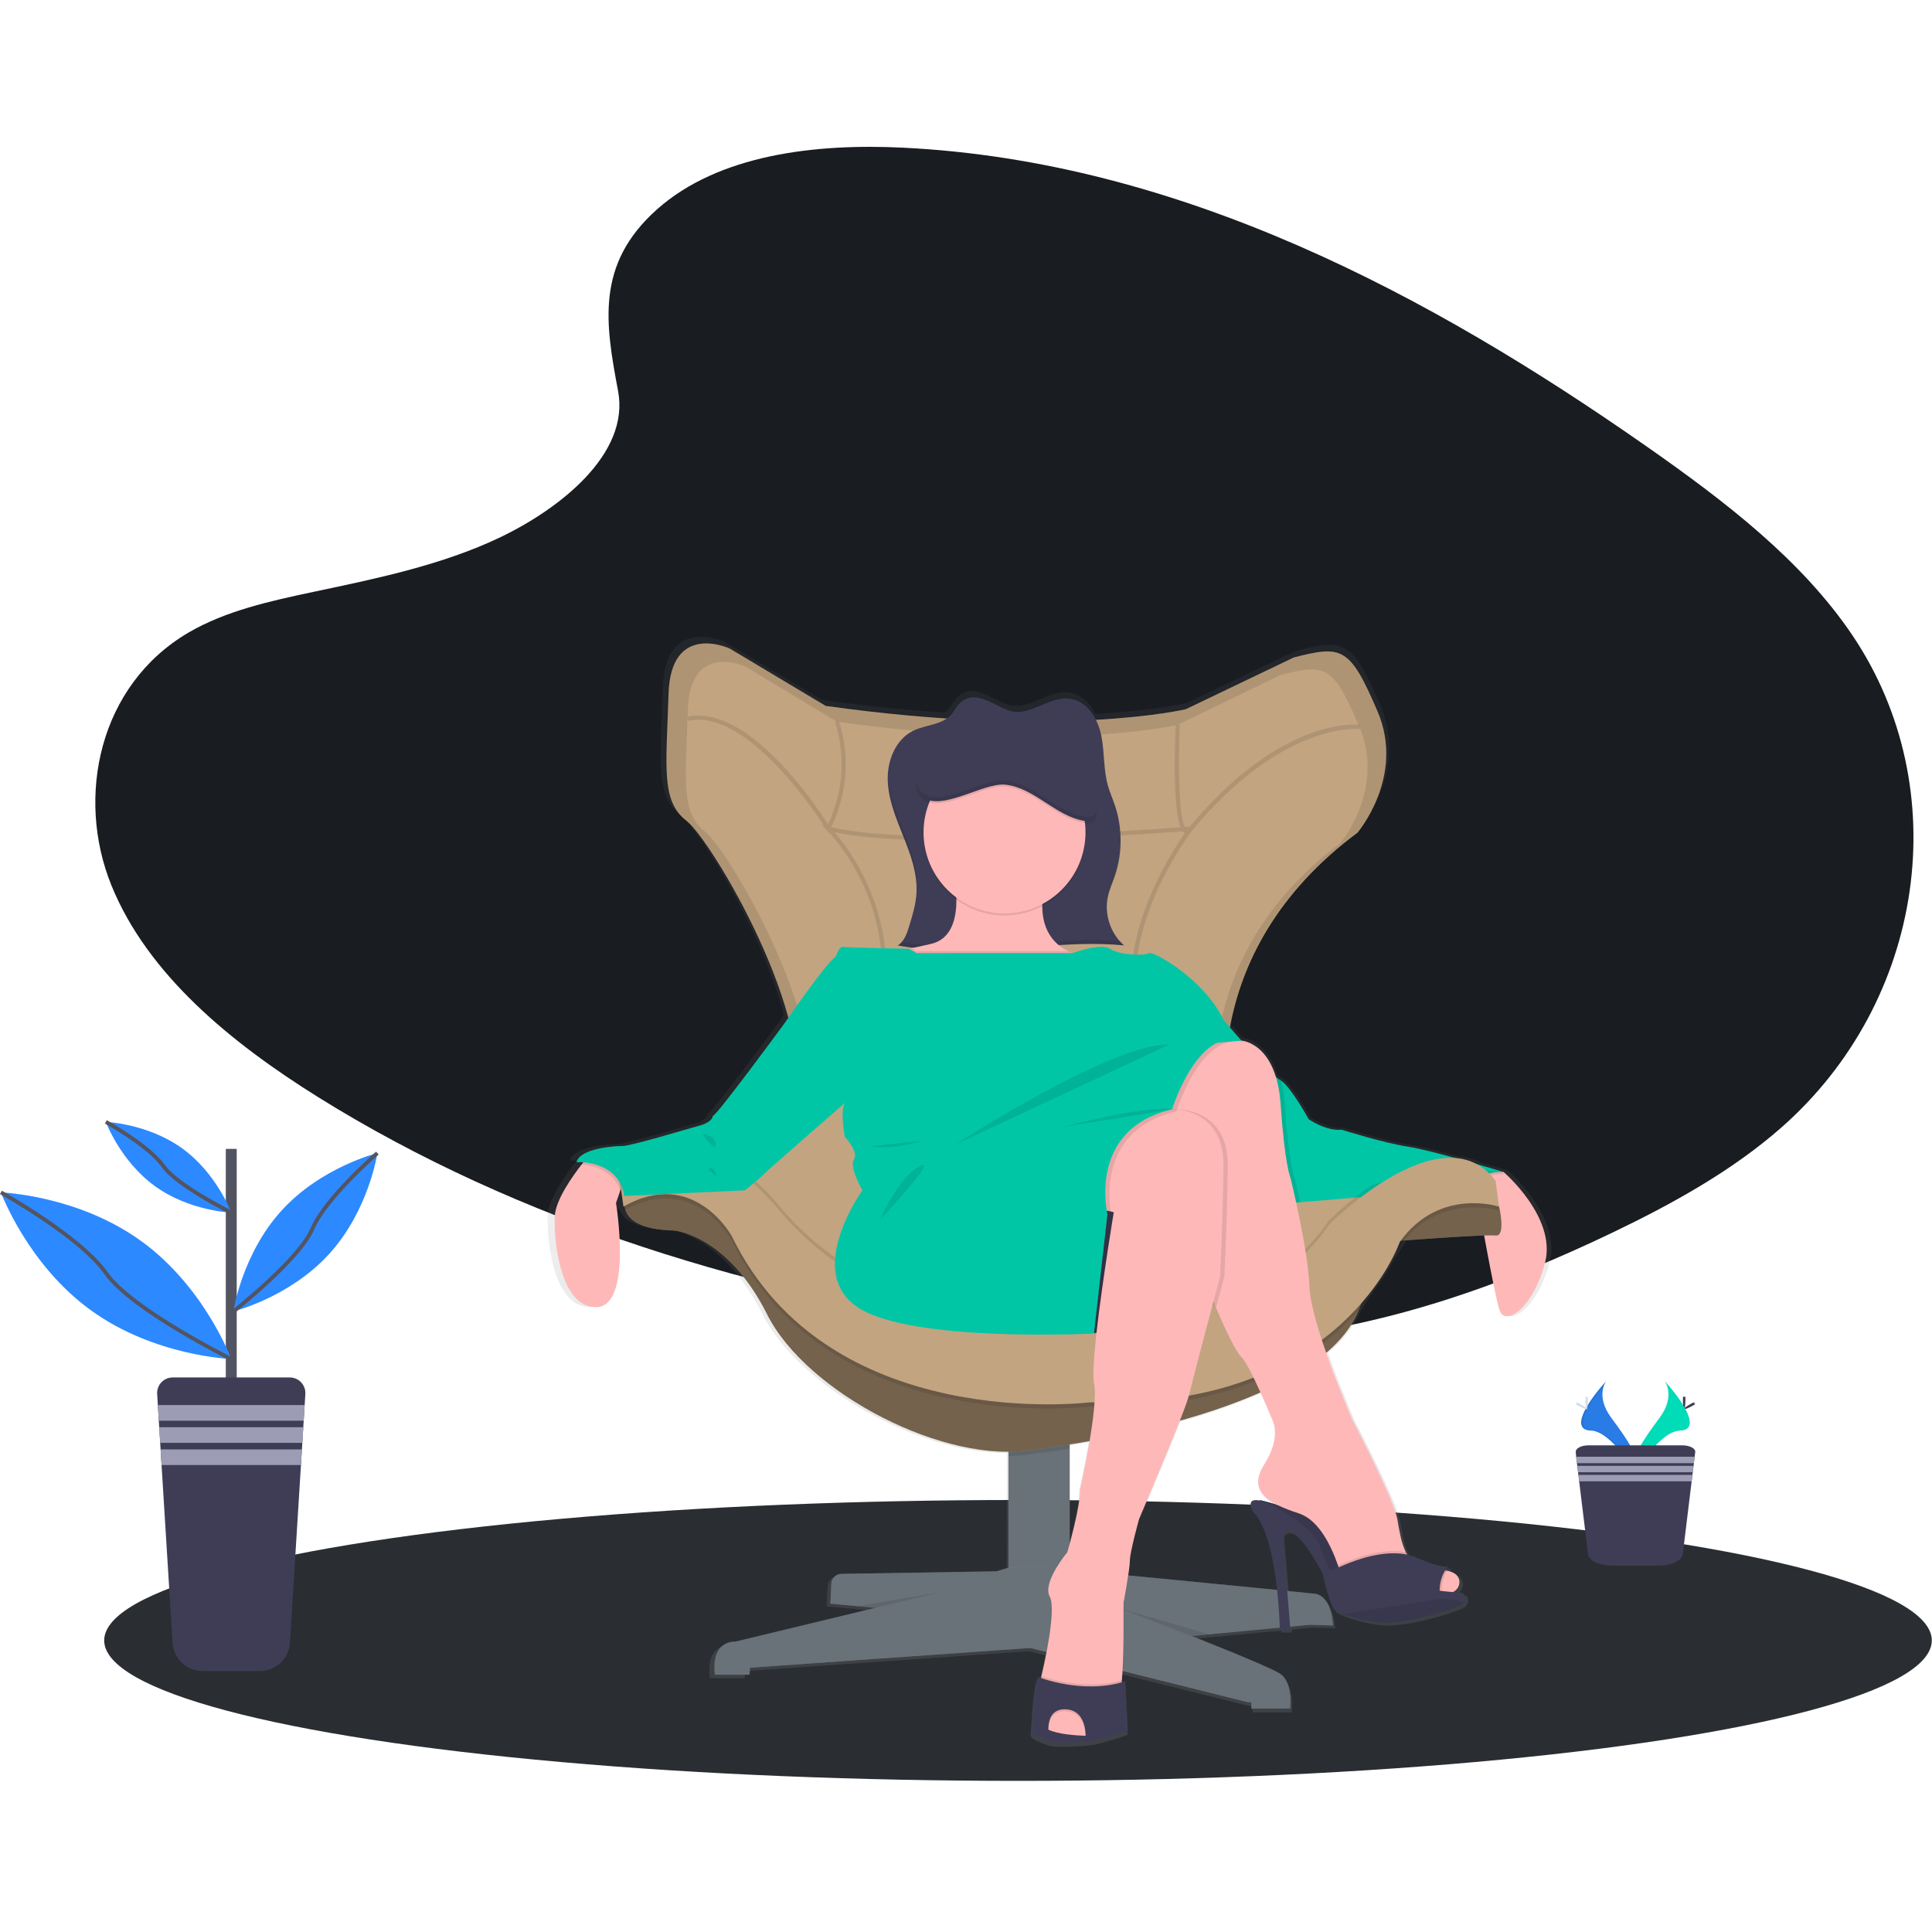 <svg xmlns="http://www.w3.org/2000/svg" width="250" height="250" viewBox="0 0 250 250">
    <defs>
        <linearGradient id="d3fho23kta" x1="50.004%" x2="50.004%" y1="100%" y2="0%">
            <stop offset="0%" stop-color="gray" stop-opacity=".25"/>
            <stop offset="54%" stop-color="gray" stop-opacity=".12"/>
            <stop offset="100%" stop-color="gray" stop-opacity=".1"/>
        </linearGradient>
    </defs>
    <g fill="none" fill-rule="evenodd">
        <g>
            <g>
                <g transform="translate(-595 -201) translate(595 201) translate(0 19)">
                    <path fill="#191C20" d="M84.998 8.107C92.983.995 105.51-.455 116.915.112c35.821 1.779 68.16 19.072 96.12 38.632 10.127 7.08 20.094 14.711 26.666 24.462 13.379 19.851 9.41 47.351-9.203 63.704-6.329 5.563-14.003 9.829-21.891 13.61-14.007 6.716-29.12 12.12-45.025 13.657-11.336 1.094-22.81.204-34.08-1.324-31.487-4.27-62.395-13.714-88.308-29.868-11.363-7.087-22.072-15.895-26.754-27.363-4.681-11.468-1.646-25.97 9.956-32.769 4.798-2.806 10.534-4.074 16.151-5.263 8.266-1.742 16.667-3.483 24.13-7.04 7.711-3.677 16.83-10.791 15.306-18.933-1.64-8.731-2.946-16.406 5.015-23.51z"/>
                    <ellipse cx="131.729" cy="193.271" fill="#2A2E32" fill-rule="nonzero" rx="118.246" ry="18.172"/>
                    <path fill="url(#d3fho23kta)" fill-rule="nonzero" d="M195.11 132.463s-1.518-.46-3.535-1.04c-.882-.465-1.852-.738-2.846-.801-2.38-.654-4.826-1.276-6.15-1.47-3.131-.46-8.661-2.207-8.661-2.207-2.12.184-4.33-1.38-4.33-1.38s-2.287-4.14-3.615-5.05c-.052-.04-.108-.074-.167-.102-.187-.109-.362-.236-.522-.38-1.366-4.453-4.349-4.727-4.503-4.742-.577-.654-1.1-1.256-1.492-1.724 1.537-8.313 6.136-17.594 16.706-25.44 0 0 6.279-7.348 2.63-15.85-3.65-8.503-4.672-8.645-10.946-7.06l-14.181 6.773s-4 .95-11.767 1.388c-.646-1.296-1.651-2.368-3.032-2.701-2.91-.702-5.448 2.345-8.241 1.507-2.132-.64-4.707-3.154-6.801-.719-.296.343-.498.764-.776 1.117-.197.241-.428.452-.687.624-4.761-.313-10.047-.835-15.846-1.649l-12.552-7.492s-7.736-3.602-8.027 5.908c-.291 9.51-1.023 13.975 2.333 16.57 2.433 1.877 10.378 14.72 13.353 25.763-.438.627-.709 1.022-.709 1.022s-8.48 11.5-9.124 11.776c-.042.018-.06.08-.057.175-.125.268-.498.783-1.694 1.114-1.66.46-9.03 2.667-10.045 2.667-1.015 0-5.62.276-6.082 2.117.29-.015.583-.009.873.017l-.221.281c-1.26 1.617-3.379 4.63-3.508 6.692-.187 2.942.644 12.05 5.438 11.957 4.793-.092 2.58-13.612 2.58-13.612l.562-1.651.015-.04.388 2.719c.084-.047.166-.095.248-.135.436 1.324 2.015 2.62 6.483 2.71 0 0 6.91.644 12.072 10.945 4.684 9.353 20.231 18.022 31.607 17.957v15.157l-1.565.46-20.316.349c-.702.01-1.275.564-1.308 1.266l-.124 2.617 5.89.554-18.333 4.416s-3.234-.276-2.674 4.323h4.517l.092-.92 36.677-2.575 2.122.528c-.296 1.55-.595 2.813-.672 3.144l-.022.084s0 .06-.03.17c-.217-.075-.338-.125-.338-.125-.498.567-.784 6.485-.829 7.085-.045.6 2.304 1.32 2.304 1.32 1.064.391 5.196 0 5.196 0 1.366-.079 5.03-1.363 5.03-1.363l-.323-6.485c-.16.053-.319.1-.478.145l.03-.284c.032-.38.06-.788.084-1.209l16.403 4.067h.46v.829h5.07s.46-3.495-1.383-4.6c-1.843-1.104-11.52-4.875-11.52-4.875l2.319-.22 9.241-.877v.248h1.38l-.03-.385 2.565-.25 3.04.093s-.092-3.863-2.395-4.14c-.398-.05-1.707-.18-3.592-.37l-.6-7.281c1.47-2.488 5.254 5.057 5.254 5.057s.015.057.037.152c.182.774 1.03 4.229 1.605 4.624h.017c.32.175.653.327.995.455 1.49.552 3.04.924 4.617 1.107 2.95.371 9.4-1.562 10.614-2.206.203-.102.38-.249.518-.428.41-.582-.072-1.211-.072-1.211l-1.296-.132c1.139-.515 1.358-2.428-.769-2.791-.082-.015-.167-.025-.249-.035.11-.189.239-.366.383-.53-1.107.212-4.057-1.127-4.057-1.127-.426-.184-.869-.324-1.323-.418l-.033-.057c-.044-.082-.087-.167-.126-.249-.637-1.335-.879-2.985-1.097-4.228-.46-2.67-5.851-12.97-5.851-12.97s-1.878-4.29-3.483-8.841c1.908-1.63 3.38-3.45 4.23-5.473l1.581-2.433c1.056-1.35 1.992-2.789 2.799-4.3l1.61-2.474c3-.218 7.932-.562 10.467-.644.726 3.938 1.607 8.5 2.005 9.739.746 2.301 4.517-.368 5.99-6.254 1.472-5.885-5.426-11.783-5.426-11.783zm-56.814 48.53v-12.936c.789-.124 1.657-.27 2.59-.438-.558 3.301-1.244 6.321-1.244 6.321.06 1.615-.846 5.207-1.346 7.053zm29.52-4.073l.478.16c.769.27 1.464.718 2.03 1.306-.791-.562-1.63-1.052-2.508-1.466zm-2.933-11.893s1.107 2.117-1.104 5.612c-1.66 2.622-.675 4.16 1.714 5.346-.786-.27-1.589-.489-2.403-.654l.116.067c-1.945-.425-.995 1.311-.995 1.311 1.933 1.876 2.829 6.614 3.234 10.373-5.074-.497-13.05-1.276-19.495-1.898.11-.643.184-1.291.22-1.943 0-1.104 1.198-5.428 1.198-5.428s3.445-8.022 5.346-12.853c3.595-.98 7.115-2.216 10.535-3.696.888 1.947 1.634 3.763 1.634 3.763z"/>
                    <path fill="#95A1AC" d="M130.495 165.828H138.418V188.507H130.495z"/>
                    <path fill="#000" fill-rule="nonzero" d="M130.495 165.828H138.418V188.507H130.495z" opacity=".3"/>
                    <path fill="#95A1AC" d="M107.575 185.915l-.125 2.592 5.831.548-18.127 4.373s-3.186-.274-2.64 4.281h4.464l.09-.91 36.25-2.553 28.145 7.015h.455v.819h5.01s.455-3.46-1.368-4.553c-1.824-1.092-11.383-4.828-11.383-4.828l15.3-1.458 3.006.092s-.09-3.826-2.369-4.1c-2.278-.273-34.442-3.37-34.442-3.37h-5.177l-1.55.465-20.067.331c-.699.007-1.27.558-1.303 1.256z"/>
                    <path fill="#000" fill-rule="nonzero" d="M138.418 165.828v2.63c-2.853.455-4.644.649-4.644.649-1.082.197-2.18.296-3.279.296v-3.575h7.923z" opacity=".1"/>
                    <path fill="#FFB8B8" fill-rule="nonzero" d="M199.945 144.318c-1.457 5.829-5.191 8.47-5.923 6.192-.661-2.077-2.696-13.57-3.042-15.555-.032-.189-.052-.293-.052-.293l-.363-2.366 3.084.279.92.084s6.831 5.829 5.376 11.66z"/>
                    <path fill="#C2A481" fill-rule="nonzero" d="M81.31 134.68s-3.186 5.372 6.013 5.554c0 0 6.831.637 11.94 10.838 5.11 10.202 23.227 19.582 34.52 17.488 0 0 37.812-4.08 42.331-18.851l3.12-8.017s12.935-.995 14.298-.821c1.364.174.456-3.732.456-3.732l-3.371-2.457-8.015 1.365-9.107 8.378-28.428 13.388-27.415-3.917s-21.677-13.93-21.858-14.573c-.182-.641-8.744-6.467-8.744-6.467l-5.74 1.823z"/>
                    <path fill="#FFB8B8" fill-rule="nonzero" d="M80.995 131.565v1.368l-.724 2.1-.557 1.634s2.184 13.39-2.55 13.48c-4.734.09-5.552-8.928-5.37-11.839.129-2.042 2.223-5.024 3.467-6.624.53-.686.906-1.12.906-1.12l4.828 1z"/>
                    <path fill="#000" fill-rule="nonzero" d="M107.575 185.915l-.125 2.592 5.831.548-18.127 4.373s-3.186-.274-2.64 4.281h4.464l.09-.91 36.25-2.553 28.145 7.015h.455v.819h5.01s.455-3.46-1.368-4.553c-1.824-1.092-11.383-4.828-11.383-4.828l15.3-1.458 3.006.092s-.09-3.826-2.369-4.1c-2.278-.273-34.442-3.37-34.442-3.37h-5.177l-1.55.465-20.067.331c-.699.007-1.27.558-1.303 1.256z" opacity=".3"/>
                    <path fill="#000" fill-rule="nonzero" d="M81.31 134.68s-3.186 5.372 6.013 5.554c0 0 6.831.637 11.94 10.838 5.11 10.202 23.227 19.582 34.52 17.488 0 0 37.812-4.08 42.331-18.851l3.12-8.017s12.935-.995 14.298-.821c1.364.174.456-3.732.456-3.732l-3.371-2.457-8.015 1.365-9.107 8.378-28.428 13.388-27.415-3.917s-21.677-13.93-21.858-14.573c-.182-.641-8.744-6.467-8.744-6.467l-5.74 1.823z" opacity=".4"/>
                    <path fill="#C2A481" fill-rule="nonzero" d="M185.326 133.274l-7.791 8.706c-18.612 21.542-53.67 13.552-65.92 11.84-12.252-1.71-18.518-20.397-18.518-20.397.465.05.934.03 1.393-.057 2.062-.354 5.928-2.06 8.18-9.645 3.173-10.696-10.533-33.955-13.852-36.522-3.318-2.567-2.597-6.99-2.308-16.418.289-9.428 7.925-5.856 7.925-5.856l12.408 7.418c30.44 4.281 46.6.428 46.6.428l13.992-6.704c6.204-1.57 7.214-1.428 10.821 6.99 3.607 8.418-2.597 15.694-2.597 15.694-20.918 15.55-18.176 36.816-14.86 44.654 2.238 5.287 12.582 3.389 19.101 1.585 3.162-.863 5.426-1.716 5.426-1.716z"/>
                    <path fill="#000" fill-rule="nonzero" d="M185.326 133.274l-7.791 8.706c-18.612 21.542-53.67 13.552-65.92 11.84-12.252-1.71-18.518-20.397-18.518-20.397.465.05.934.03 1.393-.057 2.062-.354 5.928-2.06 8.18-9.645 3.173-10.696-10.533-33.955-13.852-36.522-3.318-2.567-2.597-6.99-2.308-16.418.289-9.428 7.925-5.856 7.925-5.856l12.408 7.418c30.44 4.281 46.6.428 46.6.428l13.992-6.704c6.204-1.57 7.214-1.428 10.821 6.99 3.607 8.418-2.597 15.694-2.597 15.694-20.918 15.55-18.176 36.816-14.86 44.654 2.238 5.287 12.582 3.389 19.101 1.585 3.162-.863 5.426-1.716 5.426-1.716z" opacity=".1"/>
                    <path fill="#C2A481" fill-rule="nonzero" d="M182.592 132.719l-7.376 8.326c-17.624 20.63-50.823 12.977-62.437 11.338-11.615-1.64-17.533-19.537-17.533-19.537.44.047.883.029 1.316-.055 1.955-.338 5.615-1.973 7.746-9.234 3.005-10.249-9.972-32.517-13.114-34.975-3.142-2.458-2.465-6.686-2.187-15.696.28-9.01 7.515-5.602 7.515-5.602l11.75 7.094c28.825 4.097 44.128.41 44.128.41l13.252-6.422c5.875-1.493 6.83-1.366 10.246 6.694 3.415 8.06-2.458 15.03-2.458 15.03-19.81 14.885-17.216 35.253-14.064 42.766 2.114 5.062 11.913 3.234 18.087 1.517 2.987-.836 5.129-1.654 5.129-1.654z"/>
                    <path fill="#00DCB8" d="M194.57 132.66s-3.279-.274-3.642 2.002l-22.68 1.905-5.639.463-5.97-20.958-1.137-3.997 2.824.91s1.045 1.244 2.35 2.716c1.836 2.08 4.192 4.655 4.936 5.025.058.03.113.064.164.102 1.311.9 3.57 5 3.57 5s2.186 1.55 4.283 1.366c0 0 5.473 1.729 8.56 2.187 3.087.457 12.38 3.278 12.38 3.278z"/>
                    <path fill="#000" fill-rule="nonzero" d="M182.592 132.719l-7.376 8.326c-17.624 20.63-50.823 12.977-62.437 11.338-11.615-1.64-17.533-19.537-17.533-19.537.44.047.883.029 1.316-.055 1.607 1.336 3.087 2.819 4.42 4.428 12.844 15.211 32.339 14.209 32.339 14.209s28.234 3.368 38.617-12.48c1.714-1.674 3.56-3.207 5.52-4.585 2.992-.826 5.134-1.644 5.134-1.644z" opacity=".1"/>
                    <path fill="#000" fill-rule="nonzero" d="M194.57 132.66s-3.279-.274-3.642 2.002l-22.68 1.905-5.639.463-5.97-20.958-1.137-3.997 2.824.91s1.045 1.244 2.35 2.716c1.836 2.08 4.192 4.655 4.936 5.025.058.03.113.064.164.102 1.311.9 3.57 5 3.57 5s2.186 1.55 4.283 1.366c0 0 5.473 1.729 8.56 2.187 3.087.457 12.38 3.278 12.38 3.278z" opacity=".1"/>
                    <path fill="#000" fill-rule="nonzero" d="M194.843 132.933s-3.278-.274-3.642 2.002l-.22.02c-.033-.189-.053-.293-.053-.293l-.363-2.366 3.084.279 1.194.358z" opacity=".1"/>
                    <path fill="#000" fill-rule="nonzero" d="M175.776 150.622c-5.473 6.035-15.895 13.01-34.716 12.38 0 0-33.88 4.284-46.361-21.492 0 0-4.83-8.856-13.781-3.96l-.249.134-.547-3.826s8.015-10.749 20.856 4.463c12.84 15.211 32.338 14.209 32.338 14.209s28.236 3.368 38.62-12.48c0 0 14.676-14.844 21.586-5.737l.376 2.764.082.607s-7.199-2.37-12.283 3.823l-5.92 9.115z" opacity=".1"/>
                    <path fill="#C2A481" fill-rule="nonzero" d="M80.127 133.31s8.015-10.745 20.858 4.464c1.463 1.735 3.08 3.334 4.83 4.778 12.382 10.21 27.503 9.438 27.503 9.438s28.234 3.37 38.617-12.478c0 0 14.677-14.845 21.587-5.738l.456 3.37s-7.737-2.567-12.841 4.548c0 0-7.378 21.858-40.077 20.766 0 0-33.88 4.28-46.361-21.495 0 0-4.918-9.018-14.025-3.826l-.547-3.826z"/>
                    <path fill="#000" fill-rule="nonzero" d="M153.95 87.963l-.656.052c-.7-1.378-.876-7.463-.622-13.212l-.545-.022c-.12 2.704-.376 10.741.64 13.274-6.434.477-35.006 2.42-45.2-.015 3.528-7.448.983-13.7.955-13.764l-.497.212c.025.062 2.45 6.007-.873 13.184-1.66-2.597-10.428-15.625-18.234-13.93l.117.534c7.214-1.572 15.684 10.67 17.545 13.513l-.334-.085.722.696.248.391.048-.094c1.313 1.412 7.166 8.305 6.848 18.557-.09 2.898 1.826 5.497 5.54 7.522 4.169 2.274 9.843 3.458 14.945 3.458 4.092 0 7.818-.761 10.1-2.334 1.838-1.266 2.661-3.01 2.385-5.047-1.51-11.117 7.085-22.27 7.229-22.455 11.766-14.082 21.47-13.072 21.567-13.062l.067-.542c-.418-.05-10.05-1.078-21.995 13.169zm-7.423 22.962c.25 1.846-.472 3.369-2.151 4.525-4.896 3.37-17.247 2.789-24.476-1.151-2.455-1.341-5.358-3.645-5.253-7.028.3-9.731-4.851-16.505-6.662-18.574 10.86 2.293 39.254.32 45.072-.117.072.094.166.168.274.216-1.903 2.704-8.134 12.41-6.804 22.13zM144.978 189.144L156.468 192.478 154.177 192.697zM113.281 189.052L121.57 187.05 110.998 188.838zM80.995 131.565v1.368l-.724 2.1c-.965-2.647-3.604-3.234-5.015-3.351.53-.687.906-1.12.906-1.12l4.833 1.003z" opacity=".1"/>
                    <path fill="#00DCB8" d="M94.291 125.828l-2.002-.455s-.092.819-1.742 1.274c-1.649.455-8.925 2.642-9.928 2.642-1.002 0-5.557.273-6.012 2.094 0 0 5.376-.363 6.194 4.373l15.575-.729-2.085-9.199z"/>
                    <path fill="#000" fill-rule="nonzero" d="M94.291 125.828l-2.002-.455s-.092.819-1.742 1.274c-1.649.455-8.925 2.642-9.928 2.642-1.002 0-5.557.273-6.012 2.094 0 0 5.376-.363 6.194 4.373l15.575-.729-2.085-9.199z" opacity=".1"/>
                    <path fill="#3F3D56" fill-rule="nonzero" d="M162.923 175.102s4.575 2.612 6.318 5.14c1.205 1.817 2.285 3.715 3.234 5.678 0 0 3.416 1.493.923-3.935s-10.475-6.883-10.475-6.883z"/>
                    <path fill="#3F3D56" fill-rule="nonzero" d="M162.923 175.102s4.575 2.612 6.318 5.14c1.205 1.817 2.285 3.715 3.234 5.678 0 0 3.416 1.493.923-3.935s-10.475-6.883-10.475-6.883z"/>
                    <path fill="#000" fill-rule="nonzero" d="M162.923 175.102s4.575 2.612 6.318 5.14c1.205 1.817 2.285 3.715 3.234 5.678 0 0 3.416 1.493.923-3.935s-10.475-6.883-10.475-6.883z" opacity=".1"/>
                    <path fill="#3F3D56" fill-rule="nonzero" d="M123.948 72.264c-.291.34-.498.746-.764 1.104-1.16 1.44-3.343 1.378-5.005 2.187-2.274 1.107-3.373 3.843-3.308 6.373.064 2.53 1.067 4.925 2.007 7.276.94 2.35 1.846 4.803 1.712 7.328-.08 1.493-.523 2.946-.963 4.376-.286.925-.632 1.933-1.463 2.43 2.489.446 5.01.689 7.537.727 7.254.112 14.51-1.456 21.73-.734-1.77-1.604-2.558-4.025-2.073-6.363.202-.906.587-1.757.888-2.635 1-2.95 1.01-6.147.028-9.104-.294-.873-.672-1.719-.92-2.605-.573-2.06-.421-4.25-.83-6.348-.407-2.097-1.631-4.29-3.708-4.793-2.876-.694-5.383 2.32-8.147 1.492-2.107-.632-4.65-3.124-6.721-.711z"/>
                    <g fill="#000" fill-rule="nonzero" opacity=".1">
                        <path d="M29.393 13.022c.528-1.565.78-3.21.746-4.863-.026 1.469-.277 2.924-.746 4.316-.301.878-.689 1.741-.888 2.634-.117.542-.163 1.096-.137 1.65.013-.37.06-.74.137-1.102.199-.906.587-1.757.888-2.635zM3.744 14.428c.067-2.44-.811-4.814-1.722-7.087C1.09 5.007.097 2.627.02.127v.497C.085 3.152 1.087 5.55 2.025 7.898c.84 2.097 1.654 4.291 1.719 6.53zM29.993 21.425c-7.028-.584-14.088.89-21.145.784-2.346-.038-4.687-.25-7.002-.637-.153.18-.334.333-.535.455 2.489.446 5.01.689 7.537.727 7.254.112 14.508-1.458 21.727-.747-.207-.18-.401-.375-.582-.582z" transform="translate(114.925 81.343)"/>
                    </g>
                    <path fill="#3F3D56" fill-rule="nonzero" d="M135.376 204.507l6.005 1.107-.413.717s-4.085.388-5.137 0c-1.052-.388-.455-1.824-.455-1.824zM141.562 153.55s24.9-7.851 23.99-12.86c-.91-5.01-23.022-6.22-23.99-4.934-.967 1.286 0 17.794 0 17.794z"/>
                    <path fill="#000" fill-rule="nonzero" d="M141.562 153.55s24.9-7.851 23.99-12.86c-.91-5.01-23.022-6.22-23.99-4.934-.967 1.286 0 17.794 0 17.794z" opacity=".2"/>
                    <path fill="#FFB8B8" fill-rule="nonzero" d="M141.562 104.878l-4.726 4.192-6.013 1.092-10.838-1.366-6.102-4.192s1.077-.236 4.1-.91l2.457-.545c4.92-1.094 2.916-9.204 2.916-9.204s13.48-7.194 11.751 1.913c-.943 4.963 1.06 7.194 3.08 8.21 1.055.506 2.205.782 3.375.81z"/>
                    <circle cx="129.985" cy="88.988" r="10.478" fill="#000" fill-rule="nonzero" opacity=".1"/>
                    <circle cx="129.985" cy="88.714" r="10.478" fill="#FFB8B8" fill-rule="nonzero"/>
                    <path fill="#000" fill-rule="nonzero" d="M141.562 104.878l-4.726 4.192-6.013 1.092-10.838-1.366-6.102-4.192s1.077-.236 4.1-.91l.636.366h19.568c1.054.509 2.205.788 3.375.818z" opacity=".1"/>
                    <path fill="#00DCB8" d="M128.082 104.333h10.721s3.67-1.368 4.854-.547c1.184.821 4.554.91 5.01.547.455-.363 7.194 3.378 9.654 8.652l-8.744 6.915-37.98 15.127s-1.741-3.007-1.095-4.007c.647-1-1.184-2.91-1.184-2.91s-.636-3.371 0-4.371l-8.015-10.02s5.558-8.107 6.834-8.925c0 0 .455-1.344.91-1.264.455.08 8.577.249 8.577.249l.995.562 9.463-.008z"/>
                    <path fill="#000" fill-rule="nonzero" d="M128.082 104.333h10.721s3.67-1.368 4.854-.547c1.184.821 4.554.91 5.01.547.455-.363 7.194 3.378 9.654 8.652l-.908.719-7.836 6.196-37.98 15.127s-1.741-3.007-1.095-4.007c.647-1-1.184-2.91-1.184-2.91s-.636-3.371 0-4.371l-8.015-10.02s5.558-8.107 6.834-8.925c0 0 .455-1.344.91-1.264.455.08 8.577.249 8.577.249l.995.562 9.463-.008z" opacity=".1"/>
                    <path fill="#00DCB8" d="M104.674 112.711l-3.37.995s-8.379 11.394-9.015 11.667c-.637.274 4.097 9.654 4.097 9.654s1.639-1.276 2.46-2.094c.82-.819 10.472-9.204 10.472-9.204l-4.644-11.018z"/>
                    <path fill="#000" fill-rule="nonzero" d="M104.674 112.711l-3.37.995s-8.379 11.394-9.015 11.667c-.637.274 4.097 9.654 4.097 9.654s1.639-1.276 2.46-2.094c.82-.819 10.472-9.204 10.472-9.204l-4.644-11.018zM168.249 136.567l-5.64.463-5.97-20.958 4.038-.37c1.835 2.08 4.191 4.654 4.935 5.024.058.03.113.064.164.102.252 1 .41 2.023.47 3.053.548 7.96 1.274 9.52 1.274 9.52s.313 1.283.729 3.166z" opacity=".1"/>
                    <path fill="#FFB8B8" fill-rule="nonzero" d="M187.192 187.124c-.155-.022-.369-.044-.63-.07l-.249-.022c-3.315-.288-12.405-.729-12.405-.729-.176-.803-.394-1.597-.654-2.378-.035-.112-.075-.228-.115-.345-.855-2.488-2.47-5.9-5.062-6.747-4.189-1.365-6.647-2.915-4.46-6.378 2.186-3.462 1.092-5.555 1.092-5.555s-3.027-7.375-4.062-8.286c-.612-.54-2.127-3.567-3.286-6.395-.112-.274-.224-.55-.326-.821-.652-1.664-1.13-3.157-1.16-3.898-.084-1.918-3.524-17.863-4.109-20.56l-.082-.388s0-.045-.022-.127c-.16-.975-1.03-7.41 3.393-8.256l5.592-.515c.186.015 4.525.416 5.06 8.21.547 7.96 1.273 9.52 1.273 9.52s2.279 9.203 2.46 14.116c.182 4.913 5.6 17.306 5.6 17.306s5.328 10.199 5.786 12.843c.216 1.244.453 2.876 1.082 4.2.04.084.082.166.124.248.71 1.33 1.868 2.289 3.896 2.11.31-.025.62-.025.93 0 .133.008.265.024.396.047 2.537.43 1.691 3.112-.062 2.87z"/>
                    <path fill="#000" fill-rule="nonzero" d="M158.878 131.918c-.092 7.662-.455 14.313-.455 14.313s-.458 1.704-1.065 3.98c-.81-1.99-1.45-3.858-1.492-4.726-.097-2.08-4.202-20.933-4.202-20.933s0-.045-.022-.127l.567.127s6.749-.296 6.67 7.366z" opacity=".1"/>
                    <path fill="#FFB8B8" fill-rule="nonzero" d="M158.32 131.918c-.091 7.662-.454 14.313-.454 14.313s-.351 1.309-.844 3.167c-1.08 4.062-2.85 10.756-3.164 12.134-.455 1.99-6.467 16.028-6.467 16.028s-1.187 4.283-1.187 5.375c0 1.092-.82 5.473-.82 5.473v3.915s0 3.66-.215 6.102l-.057.563c-.092.776-.209 1.355-.366 1.532-.634.731-3.368 5.102-3.368 5.102s-.353 0-.895-.013c-1.244-.037-3.503-.186-4.814-.783-.385-.138-.713-.4-.93-.746-.667-1.331-.249-4.523-.07-5.675.04-.268.07-.427.07-.427s0-.03.022-.085c.212-.888 2.018-8.582 1.072-10.298-.995-1.821 2.279-5.737 2.279-5.737s1.729-5.923 1.64-8.107c0 0 2.46-10.749 1.82-13.753-.191-.908-.037-3.277.271-6.147.4-3.66 1.05-8.135 1.555-11.418.41-2.68.726-4.567.726-4.567s-.151-.048-.393-.102c-.631-.145-1.888-.336-2.614.191-.995.73-.64-7.741-.64-7.741l8.098-6.333 3.09.671c.208-.006.418.002.626.023 1.68.149 6.105 1.126 6.03 7.343z"/>
                    <path fill="#3F3D56" fill-rule="nonzero" d="M189.36 188.34c-.136.179-.31.324-.512.424-1.199.639-7.574 2.552-10.49 2.186-1.556-.183-3.085-.551-4.555-1.097-.341-.126-.674-.277-.995-.45h-.014c-.57-.38-1.408-3.813-1.59-4.577-.02-.097-.035-.152-.035-.152s-3.731-7.463-5.191-5.007l.995 12.206h-1.366s-.182-12.117-3.552-15.395c0 0-.975-1.786 1.092-1.274s7.015 3.826 7.562 5.739c.382 1.168.882 2.294 1.492 3.36.389.707.687 1.192.687 1.192l13.393 1.353 3.003.301s.482.615.077 1.192z"/>
                    <path fill="#000" fill-rule="nonzero" d="M189.36 188.34c-.136.179-.31.324-.512.424-1.199.639-7.574 2.552-10.49 2.186-1.556-.183-3.085-.551-4.555-1.097-.341-.126-.674-.277-.995-.45h-.014c2.927-.522 9.395-1.577 13.554-1.493 1.276.01 2.339.15 3.013.43zM186.286 186.567c0 .15 0 .306.015.468-3.316-.289-12.405-.729-12.405-.729-.202-.927-.458-1.84-.77-2.736 2.394-1.097 5.822-2.279 8.774-1.727.695 1.46 1.869 2.55 4.02 2.358.31-.024.621-.024.93 0-.373.733-.567 1.544-.564 2.366z" opacity=".1"/>
                    <path fill="#000" fill-rule="nonzero" d="M186.56 186.838v.217l-.25-.023c-3.315-.288-12.405-.729-12.405-.729-.175-.803-.393-1.597-.654-2.378 2.358-1.1 5.801-2.323 8.784-1.823.709 1.33 1.868 2.289 3.895 2.11.31-.025.621-.025.93 0 .133.008.265.024.396.047-.456.783-.697 1.673-.696 2.58z" opacity=".1"/>
                    <path fill="#3F3D56" fill-rule="nonzero" d="M186.286 186.838c-.001.354.028.707.087 1.055h-.03l-12.54 1.96c-.341-.126-.674-.277-.995-.45h-.014c-.57-.38-1.408-3.813-1.59-4.577.289-.157.627-.333 1.007-.523 2.722-1.36 7.57-3.29 11.162-1.72 0 0 2.916 1.325 4.008 1.116-.005-.01-1.085 1.107-1.095 3.14z"/>
                    <path fill="#000" fill-rule="nonzero" d="M145.114 198.98c-.092.776-.209 1.356-.365 1.532-.635.732-3.368 5.102-3.368 5.102s-.359 0-.908-.012c-.073-1.177-.52-3.117-2.645-3.16-1.679-.032-2.117 1.232-2.169 2.376-.385-.137-.712-.4-.93-.746-.667-1.33-.249-4.522-.07-5.674 1.197.415 5.87 1.863 10.455.582z" opacity=".1"/>
                    <path fill="#000" fill-rule="nonzero" d="M145.172 198.418l-.058.562c-.092.776-.209 1.356-.365 1.532-.635.732-3.368 5.102-3.368 5.102s-.354 0-.896-.012c.017-.96-.152-3.654-2.657-3.706-1.955-.038-2.238 1.684-2.169 2.922-.385-.137-.712-.4-.93-.746-.667-1.33-.249-4.522-.07-5.674.04-.269.07-.428.07-.428s0-.03.022-.084c1.334.45 5.93 1.81 10.42.532z" opacity=".1"/>
                    <path fill="#3F3D56" fill-rule="nonzero" d="M134.366 198.01s5.783 2.32 11.248.545l.329 6.42s-5.249 1.84-5.473 1.244c0 0 .408-3.98-2.642-4.037-3.05-.058-2.005 4.161-2.005 4.161s-2.32-.716-2.276-1.308c.045-.592.334-6.465.819-7.025z"/>
                    <path fill="#000" fill-rule="nonzero" d="M161.18 115.92c-5.18-1.547-8.344 7.055-8.881 8.647-.055.16-.083.249-.083.249-.156.035-.313.072-.462.114-8.926 2.341-8.388 10.448-8.033 12.809-.631-.144-1.888-.336-2.614.191-.995.73-.64-7.74-.64-7.74l8.108-6.31 3.09.672s0-.045-.023-.127c-.16-.975-1.03-7.41 3.393-8.256l5.592-.515.552.266z" opacity=".1"/>
                    <path fill="#00DCB8" d="M113.418 130.565l-1.821 4.462s-7.56 10.475-.637 15.12c6.923 4.644 30.597 3.403 30.597 3.403l1.742-15.423s-2.647-11.013 8.365-13.575c0 0 3.256-10.6 8.955-8.895l-10.873-5.495-14.925 5.557-12.662 6.83-8.741 8.016z"/>
                    <path fill="#000" fill-rule="nonzero" d="M113.418 130.565l-1.821 4.462s-7.56 10.475-.637 15.12c6.923 4.644 30.597 3.403 30.597 3.403l1.742-15.423s-2.647-11.013 8.365-13.575c0 0 3.256-10.6 8.955-8.895l-10.873-5.495-14.925 5.557-12.662 6.83-8.741 8.016z" opacity=".1"/>
                    <path fill="#000" fill-rule="nonzero" d="M113.873 138.853s2.279-5.395 5.102-6.935c2.824-1.54-5.102 6.935-5.102 6.935zM123.62 129.104s20.31-13.206 27.688-12.935l-27.689 12.935zM130.07 82.806c3.77.373 6.5 4.08 10.238 4.684.316.074.646.056.95-.052.956-.42.64-1.841.17-2.771l-2.122-4.187c-.522-1.03-1.07-2.09-1.953-2.836-.746-.622-1.654-.995-2.57-1.28-3.596-1.167-7.651-1.461-11.067.158-1.92.913-7.094 5.592-4.385 7.844 2.428 2.02 7.89-1.844 10.739-1.56z" opacity=".1"/>
                    <path fill="#3F3D56" fill-rule="nonzero" d="M130.07 82.532c3.77.373 6.5 4.082 10.238 4.684.316.075.646.056.95-.052.956-.42.64-1.84.17-2.771l-2.122-4.187c-.522-1.03-1.07-2.09-1.953-2.835-.746-.622-1.654-.995-2.57-1.281-3.596-1.165-7.651-1.46-11.067.159-1.92.913-7.094 5.592-4.385 7.843 2.428 2.02 7.89-1.843 10.739-1.56z"/>
                    <path fill="#000" fill-rule="nonzero" d="M112.455 129.353c2.306.26 4.64.005 6.836-.746M90.866 127.664s1.741.249 1.741 1.443-1.741-1.443-1.741-1.443zM91.731 132.294s.319-.555.866.497c.547 1.052-.866-.497-.866-.497zM141.259 86.617c-.305.108-.635.127-.95.055-3.732-.605-6.468-4.311-10.24-4.687-2.85-.284-8.31 3.58-10.74 1.56-.416-.326-.684-.804-.747-1.329-.104.714.18 1.43.746 1.876 2.43 2.02 7.89-1.843 10.742-1.56 3.768.373 6.5 4.082 10.238 4.684.316.074.646.056.95-.052.54-.249.672-.798.6-1.408-.027.375-.257.706-.6.86zM137.527 126.82s11.13-2.91 14.145-2.268l-14.145 2.269z" opacity=".1"/>
                    <path fill="#535461" fill-rule="nonzero" d="M29.219 129.664H30.632V161.48H29.219z"/>
                    <path fill="#3F3D56" fill-rule="nonzero" d="M39.512 161.383l-.09 1.433-.123 2.022-.053.844-.124 2.024-.055.844-.124 2.022-1.428 23.005c-.128 2.054-1.83 3.654-3.888 3.654H26.22c-2.057 0-3.76-1.6-3.888-3.654l-1.428-23.005-.124-2.022-.052-.844-.127-2.024-.052-.844-.125-2.022-.09-1.433c-.034-.556.163-1.101.545-1.507.382-.405.914-.635 1.47-.635H37.5c.556 0 1.088.23 1.47.636.38.406.577.95.542 1.506z"/>
                    <path fill="#9D9CB5" fill-rule="nonzero" d="M39.423 162.816L39.299 164.838 20.55 164.838 20.425 162.816zM39.246 165.682L39.122 167.706 20.729 167.706 20.602 165.682zM39.067 168.55L38.943 170.572 20.908 170.572 20.781 168.55z"/>
                    <path fill="#2D89FF" fill-rule="nonzero" d="M18.266 141.59c8.232 5.955 11.657 15.266 11.657 15.266s-9.916-.341-18.147-6.294C3.545 144.61.12 135.296.12 135.296s9.918.34 18.147 6.294z"/>
                    <path stroke="#535461" stroke-width=".5" d="M.12 135.296s10.293 5.721 13.596 10.448c3.304 4.726 16.207 11.114 16.207 11.114"/>
                    <path fill="#2D89FF" fill-rule="nonzero" d="M23.58 129.602c4.477 3.234 6.343 8.308 6.343 8.308s-5.396-.184-9.876-3.425c-4.48-3.241-6.346-8.308-6.346-8.308s5.399.191 9.879 3.425z"/>
                    <path stroke="#535461" stroke-width=".5" d="M13.701 126.17s5.602 3.109 7.401 5.683c1.798 2.575 8.82 6.05 8.82 6.05"/>
                    <path fill="#2D89FF" fill-rule="nonzero" d="M36.433 137.647c-5.144 5.654-6.234 13.045-6.234 13.045s7.254-1.782 12.4-7.436c5.147-5.654 6.234-13.045 6.234-13.045s-7.253 1.779-12.4 7.436z"/>
                    <path stroke="#535461" stroke-width=".5" d="M48.833 130.211s-6.704 5.796-8.405 9.791c-1.702 3.996-10.229 10.697-10.229 10.697"/>
                    <path fill="#000" fill-rule="nonzero" d="M215.423 159.729s1.438 1.878-.664 4.726-3.834 5.224-3.132 7.003c0 0 3.169-5.269 5.749-5.344 2.58-.074.885-3.216-1.953-6.385z" opacity=".1"/>
                    <path fill="#000" fill-rule="nonzero" d="M215.423 159.729c.126.181.225.38.293.59 2.518 2.957 3.859 5.72 1.438 5.785-2.254.065-4.957 4.095-5.604 5.112.02.08.046.156.077.232 0 0 3.169-5.269 5.749-5.344 2.58-.074.885-3.206-1.953-6.375z" opacity=".1"/>
                    <path fill="#3F3D56" fill-rule="nonzero" d="M218.095 162.124c0 .662-.075 1.197-.167 1.197-.092 0-.164-.535-.164-1.197 0-.661.092-.35.184-.35s.147-.311.147.35z"/>
                    <path fill="#3F3D56" fill-rule="nonzero" d="M219.012 162.913c-.582.318-1.087.51-1.131.428-.045-.082.39-.403.972-.72.582-.315.351-.084.396 0 .045.085.343-.024-.237.292z"/>
                    <path fill="#2D89FF" fill-rule="nonzero" d="M207.83 159.729s-1.437 1.878.663 4.726c2.099 2.848 3.833 5.224 3.134 7.003 0 0-3.17-5.269-5.751-5.344-2.582-.074-.883-3.216 1.955-6.385z"/>
                    <path fill="#00DCB8" d="M215.423 159.729s1.438 1.878-.664 4.726-3.834 5.224-3.132 7.003c0 0 3.169-5.269 5.749-5.344 2.58-.074.885-3.216-1.953-6.385z"/>
                    <path fill="#000" fill-rule="nonzero" d="M207.83 159.729s-1.437 1.878.663 4.726c2.099 2.848 3.833 5.224 3.134 7.003 0 0-3.17-5.269-5.751-5.344-2.582-.074-.883-3.216 1.955-6.385z" opacity=".1"/>
                    <path fill="#000" fill-rule="nonzero" d="M207.83 159.729c-.125.181-.224.38-.293.59-2.517 2.957-3.858 5.72-1.44 5.785 2.254.065 4.958 4.095 5.607 5.112-.022.079-.047.156-.077.232 0 0-3.17-5.279-5.751-5.344-2.582-.064-.883-3.206 1.955-6.375z" opacity=".1"/>
                    <path fill="#D4DFEC" fill-rule="nonzero" d="M205.147 162.124c0 .662.074 1.197.166 1.197.092 0 .167-.535.167-1.197 0-.661-.092-.35-.184-.35s-.15-.311-.15.35z"/>
                    <path fill="#D4DFEC" fill-rule="nonzero" d="M204.241 162.913c.58.318 1.087.51 1.132.428.045-.082-.393-.403-.973-.72-.58-.315-.353-.084-.395 0-.042.085-.35-.024.236.292z"/>
                    <path fill="#3F3D56" fill-rule="nonzero" d="M219.36 168.905l-.071.588-.1.828-.042.346-.102.83-.043.346-.102.829-1.149 9.428c-.102.84-1.477 1.492-3.137 1.492h-5.985c-1.661 0-3.034-.657-3.136-1.492l-1.152-9.428-.1-.829-.042-.345-.104-.831-.04-.346-.102-.828-.05-.588c-.057-.475.687-.878 1.627-.878h12.221c.923.01 1.67.413 1.61.878z"/>
                    <path fill="#9D9CB5" fill-rule="nonzero" d="M219.291 169.502L219.189 170.331 204.065 170.331 203.963 169.502zM219.147 170.677L219.047 171.507 204.209 171.507 204.107 170.677zM219.002 171.853L218.903 172.682 204.351 172.682 204.251 171.853z"/>
                </g>
            </g>
        </g>
    </g>
</svg>
